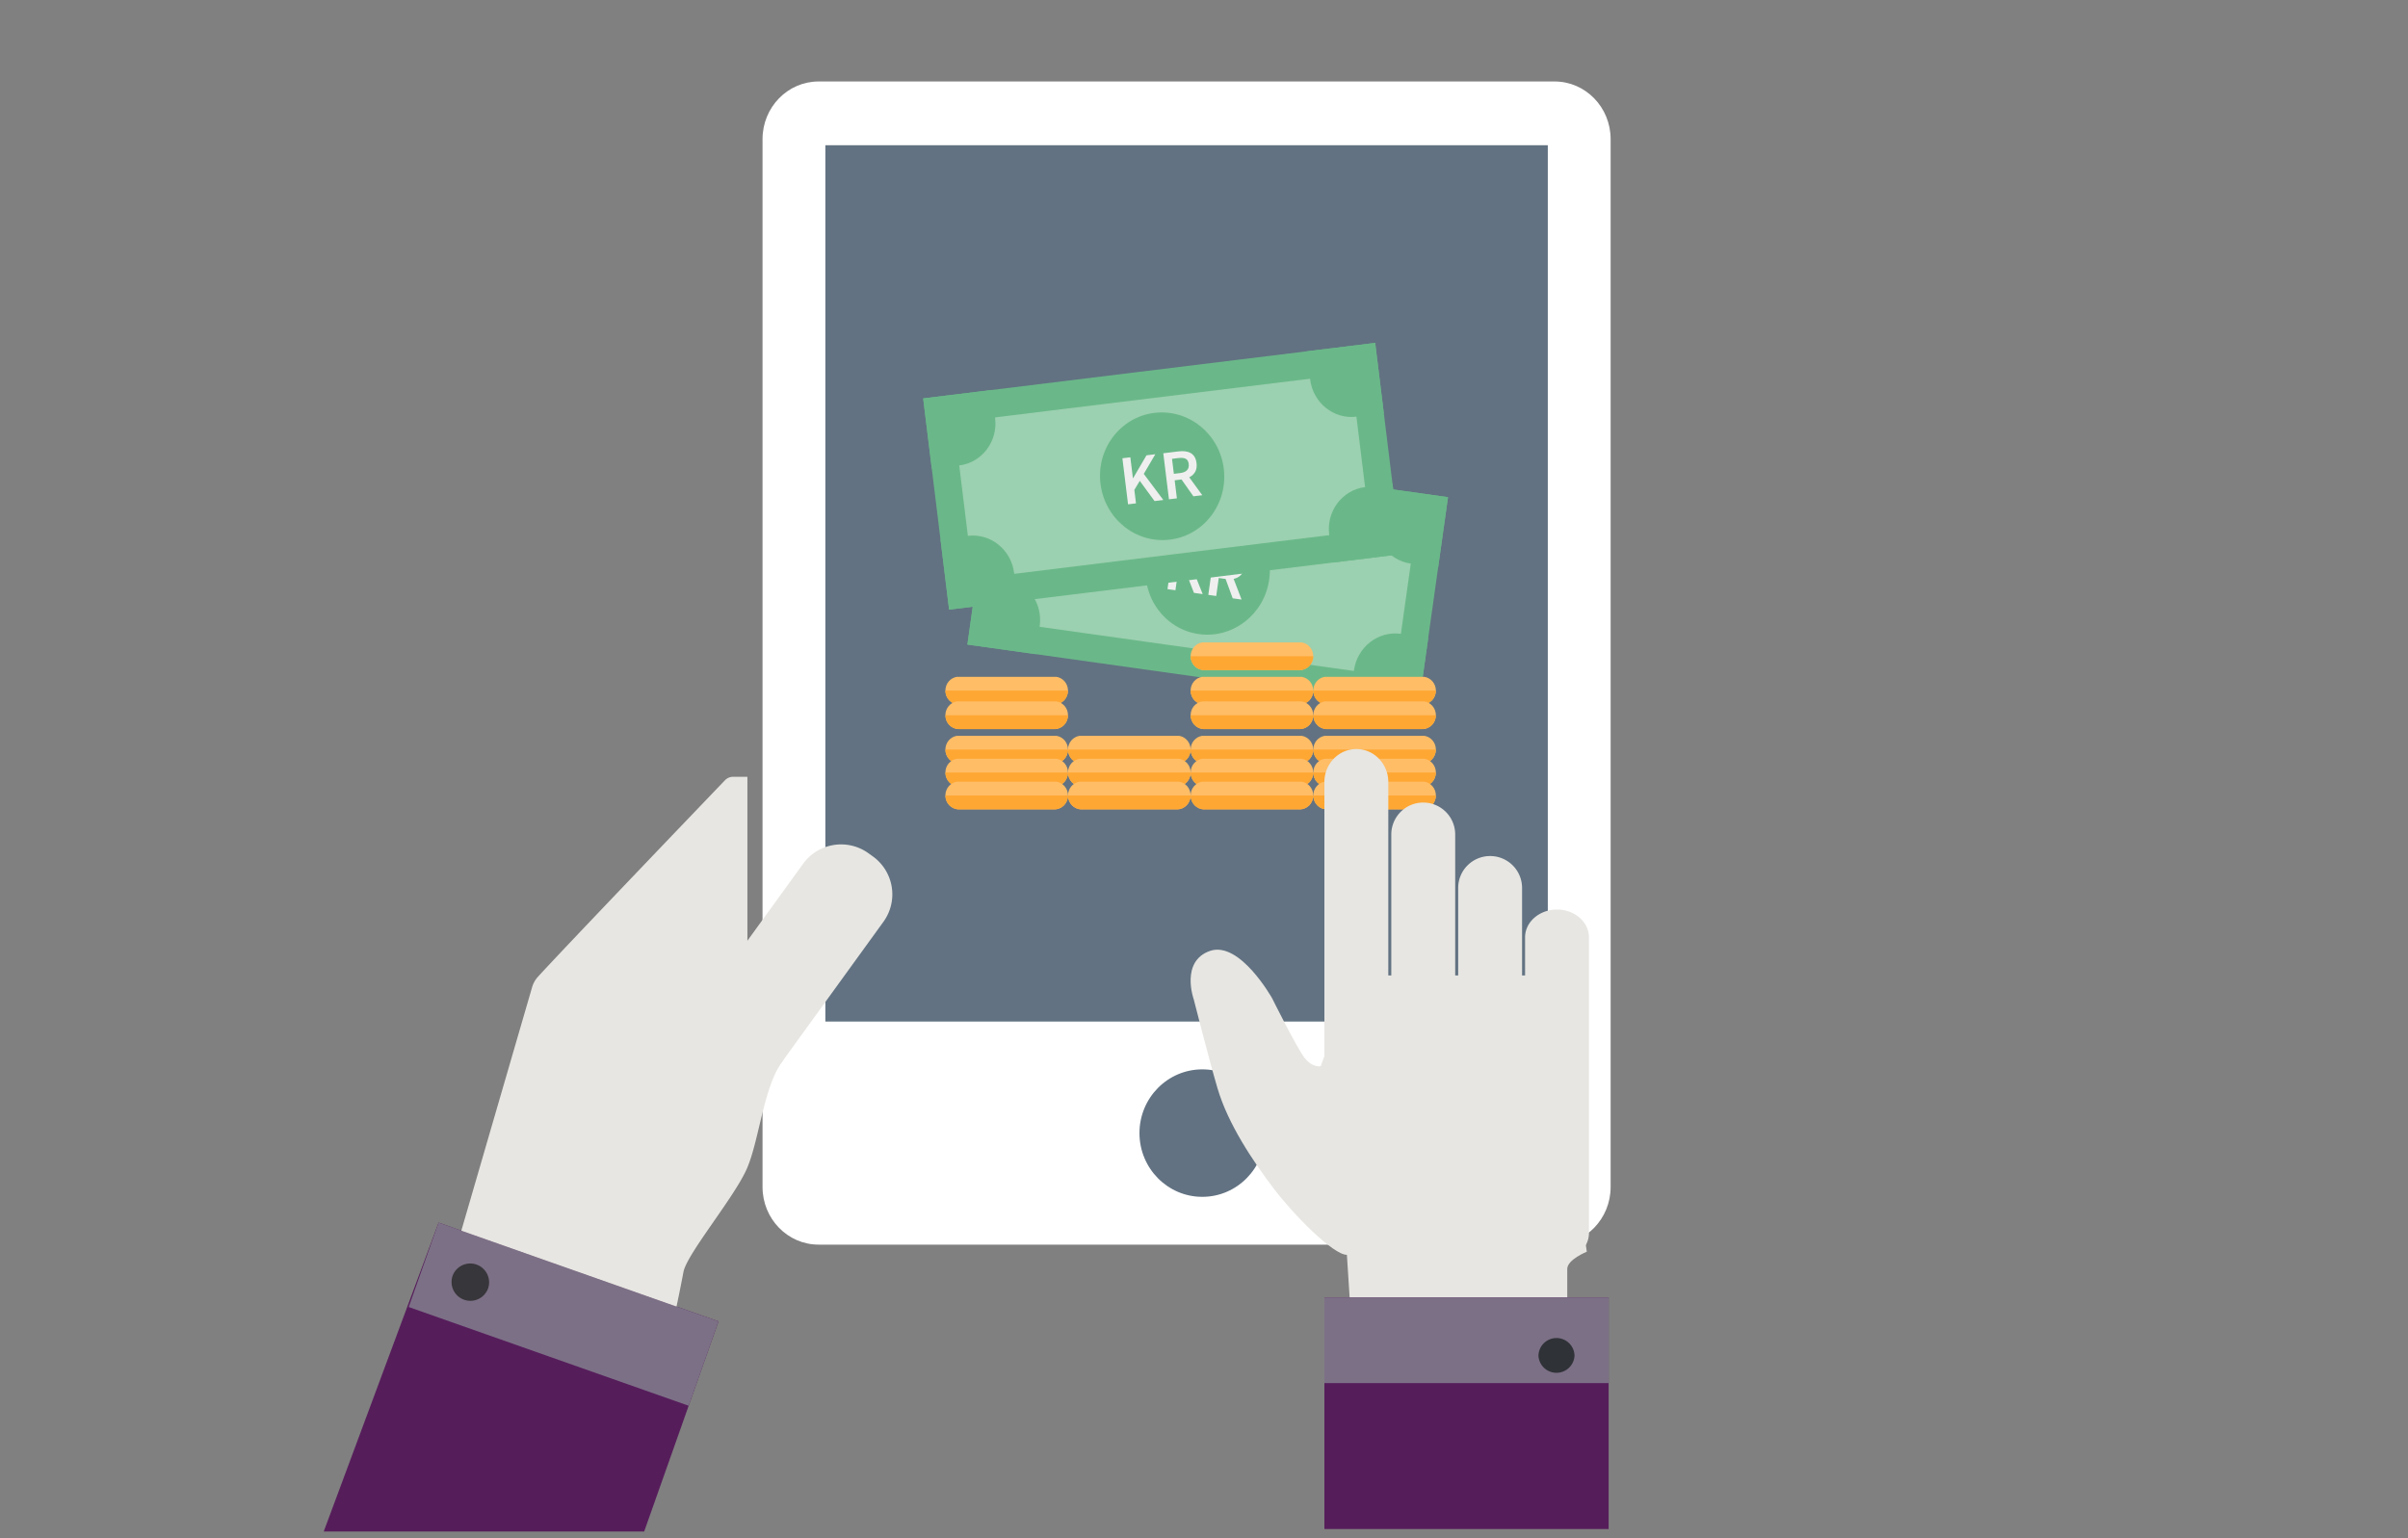 <svg xmlns="http://www.w3.org/2000/svg" width="180" height="115" viewBox="0 0 180 115">
    <rect x="0" y="0" width="180" height="115" fill="#808080" stroke="none"/>
    <g fill="none" fill-rule="evenodd">
        <path fill="#FFF" d="M61.192 93.051c-2.315 0-4.192-1.929-4.192-4.309V10.4c0-2.378 1.877-4.309 4.192-4.309h55.012c2.315 0 4.192 1.93 4.192 4.31v78.341c0 2.38-1.877 4.31-4.192 4.31H61.192z"/>
        <path fill="#627282" d="M61.696 76.374H115.7V10.856H61.696zM94.568 84.712c0 2.631-2.103 4.766-4.696 4.766-2.594 0-4.696-2.135-4.696-4.766 0-2.631 2.102-4.764 4.696-4.764 2.593 0 4.696 2.133 4.696 4.764"/>
        <path fill="#561D5B" d="M32.783 91.404l20.927 7.383-5.557 15.71H24.2z"/>
        <path fill="#7C7086" d="M32.783 91.404l20.927 7.383-2.232 6.31-20.928-7.382z"/>
        <path fill="#37363A" d="M33.834 95.376a1.408 1.408 0 0 1 2.655.937 1.407 1.407 0 0 1-2.655-.937"/>
        <path fill="#E7E6E2" d="M49.194 85.517l.33.24a3.503 3.503 0 0 0 4.888-.786l11.626-16.058a3.494 3.494 0 0 0-.785-4.882l-.331-.238a3.503 3.503 0 0 0-4.888.784L48.41 80.637a3.493 3.493 0 0 0 .785 4.88"/>
        <path fill="#E7E6E2" d="M55.869 70.33V58.073H54.81a.853.853 0 0 0-.62.263c-1.758 1.832-12.125 12.65-13.983 14.695-.2.221-.346.482-.43.768l-5.292 18.207 16.085 5.675s.259-1.204.517-2.58c.258-1.374 3.884-5.67 4.78-7.818.898-2.147 1.217-6.002 2.606-7.921 1.39-1.92-2.605-9.03-2.605-9.03"/>
        <g>
            <g transform="rotate(8 -194.634 549.117)">
                <path fill="#9BD0B0" stroke="#6AB889" stroke-width="2.064" d="M1.032 14.879h31.979V1.032H1.032v13.847z"/>
                <path fill="#6AB889" d="M2.063 5.304c1.71 0 3.095-1.425 3.095-3.183V0H0v5.304h2.063zM28.885 2.121c0 1.758 1.385 3.183 3.094 3.183h2.064V0h-5.158v2.121z"/>
                <ellipse cx="17.021" cy="7.955" fill="#6AB889" rx="4.642" ry="4.773"/>
                <path fill="#6AB889" d="M31.98 10.607c-1.71 0-3.095 1.425-3.095 3.182v2.122h5.158v-5.304h-2.064zM2.063 10.607c1.71 0 3.095 1.425 3.095 3.182v2.122H0v-5.304h2.063z"/>
                <path fill="#EFEFEF" d="M14.236 9.727V6.258h.598v1.575h.016l1.202-1.575h.665L15.68 7.611l1.212 2.116h-.66l-.913-1.634-.485.62v1.014h-.598zm3.08 0V6.258h1.14c.175 0 .338.018.49.053.15.036.281.093.391.173.11.08.197.184.26.315.064.131.096.294.096.488 0 .265-.06.48-.183.642-.122.162-.285.28-.487.35l.804 1.448h-.67l-.728-1.358h-.515v1.358h-.599zm.598-1.846h.48c.23 0 .406-.05.528-.148.122-.1.183-.248.183-.446 0-.201-.06-.341-.183-.419-.122-.078-.298-.117-.529-.117h-.48v1.13z"/>
            </g>
            <g transform="rotate(-7 277.994 -549.24)">
                <path fill="#9BD0B0" stroke="#6AB889" stroke-width="2.064" d="M1.032 14.879h31.979V1.032H1.032v13.847z"/>
                <path fill="#6AB889" d="M2.063 5.304c1.71 0 3.095-1.425 3.095-3.183V0H0v5.304h2.063zM28.885 2.121c0 1.758 1.385 3.183 3.094 3.183h2.064V0h-5.158v2.121z"/>
                <ellipse cx="17.021" cy="7.955" fill="#6AB889" rx="4.642" ry="4.773"/>
                <path fill="#6AB889" d="M31.98 10.607c-1.71 0-3.095 1.425-3.095 3.182v2.122h5.158v-5.304h-2.064zM2.063 10.607c1.71 0 3.095 1.425 3.095 3.182v2.122H0v-5.304h2.063z"/>
                <path fill="#EFEFEF" d="M14.236 9.727V6.258h.598v1.575h.016l1.202-1.575h.665L15.68 7.611l1.212 2.116h-.66l-.913-1.634-.485.62v1.014h-.598zm3.08 0V6.258h1.14c.175 0 .338.018.49.053.15.036.281.093.391.173.11.08.197.184.26.315.064.131.096.294.096.488 0 .265-.06.48-.183.642-.122.162-.285.28-.487.35l.804 1.448h-.67l-.728-1.358h-.515v1.358h-.599zm.598-1.846h.48c.23 0 .406-.05.528-.148.122-.1.183-.248.183-.446 0-.201-.06-.341-.183-.419-.122-.078-.298-.117-.529-.117h-.48v1.13z"/>
            </g>
        </g>
        <g>
            <path fill="#FFBD66" d="M78.977 50.602c.485.077.856.508.856 1.028 0 .575-.453 1.041-1.012 1.041H71.68c-.56 0-1.012-.466-1.012-1.04 0-.521.37-.952.856-1.03h7.454z"/>
            <path fill="#FFA733" d="M79.833 51.63c0 .575-.453 1.041-1.012 1.041H71.68c-.56 0-1.012-.466-1.012-1.04h9.166z"/>
            <path fill="#FFBD66" d="M78.977 52.44c.485.078.856.509.856 1.03 0 .574-.453 1.04-1.012 1.04H71.68c-.56 0-1.012-.466-1.012-1.04 0-.521.37-.952.856-1.03h7.454z"/>
            <path fill="#FFA733" d="M79.833 53.47c0 .574-.453 1.04-1.012 1.04H71.68c-.56 0-1.012-.466-1.012-1.04h9.166z"/>
            <path fill="#FFBD66" d="M78.977 55.012c.485.077.856.508.856 1.029 0 .575-.453 1.04-1.012 1.04H71.68c-.56 0-1.012-.465-1.012-1.04 0-.52.37-.952.856-1.029h7.454z"/>
            <path fill="#FFA733" d="M79.833 56.04c0 .576-.453 1.042-1.012 1.042H71.68c-.56 0-1.012-.466-1.012-1.041h9.166z"/>
            <path fill="#FFBD66" d="M78.977 56.727c.485.077.856.508.856 1.028 0 .575-.453 1.04-1.012 1.04H71.68c-.56 0-1.012-.465-1.012-1.04 0-.52.37-.951.856-1.028h7.454z"/>
            <path fill="#FFA733" d="M79.833 57.755c0 .575-.453 1.04-1.012 1.04H71.68c-.56 0-1.012-.465-1.012-1.04h9.166z"/>
            <path fill="#FFBD66" d="M78.977 58.44c.485.078.856.509.856 1.03 0 .574-.453 1.04-1.012 1.04H71.68c-.56 0-1.012-.466-1.012-1.04 0-.521.37-.952.856-1.03h7.454z"/>
            <path fill="#FFA733" d="M79.833 59.47c0 .574-.453 1.04-1.012 1.04H71.68c-.56 0-1.012-.466-1.012-1.04h9.166z"/>
            <path fill="#FFBD66" d="M88.144 55.012c.485.077.856.508.856 1.029 0 .575-.453 1.04-1.012 1.04h-7.143c-.559 0-1.012-.465-1.012-1.04 0-.52.372-.952.857-1.029h7.454z"/>
            <path fill="#FFA733" d="M89 56.04c0 .576-.453 1.042-1.012 1.042h-7.143c-.559 0-1.012-.466-1.012-1.041H89z"/>
            <path fill="#FFBD66" d="M88.144 56.727c.485.077.856.508.856 1.028 0 .575-.453 1.04-1.012 1.04h-7.143c-.559 0-1.012-.465-1.012-1.04 0-.52.372-.951.857-1.028h7.454z"/>
            <path fill="#FFA733" d="M89 57.755c0 .575-.453 1.04-1.012 1.04h-7.143c-.559 0-1.012-.465-1.012-1.04H89z"/>
            <path fill="#FFBD66" d="M88.144 58.44c.485.078.856.509.856 1.03 0 .574-.453 1.04-1.012 1.04h-7.143c-.559 0-1.012-.466-1.012-1.04 0-.521.372-.952.857-1.03h7.454z"/>
            <path fill="#FFA733" d="M89 59.47c0 .574-.453 1.04-1.012 1.04h-7.143c-.559 0-1.012-.466-1.012-1.04H89z"/>
            <path fill="#FFBD66" d="M97.31 50.602c.485.077.857.508.857 1.028 0 .575-.453 1.041-1.012 1.041h-7.143c-.559 0-1.012-.466-1.012-1.04 0-.521.371-.952.856-1.03h7.454z"/>
            <path fill="#FFA733" d="M98.167 51.63c0 .575-.453 1.041-1.012 1.041h-7.143c-.559 0-1.012-.466-1.012-1.04h9.167z"/>
            <path fill="#FFBD66" d="M97.31 52.44c.485.078.857.509.857 1.03 0 .574-.453 1.04-1.012 1.04h-7.143c-.559 0-1.012-.466-1.012-1.04 0-.521.371-.952.856-1.03h7.454z"/>
            <path fill="#FFA733" d="M98.167 53.47c0 .574-.453 1.04-1.012 1.04h-7.143c-.559 0-1.012-.466-1.012-1.04h9.167z"/>
            <g>
                <path fill="#FFBD66" d="M97.31 55.012c.485.077.857.508.857 1.029 0 .575-.453 1.04-1.012 1.04h-7.143c-.559 0-1.012-.465-1.012-1.04 0-.52.371-.952.856-1.029h7.454z"/>
                <path fill="#FFA733" d="M98.167 56.04c0 .576-.453 1.042-1.012 1.042h-7.143c-.559 0-1.012-.466-1.012-1.041h9.167z"/>
            </g>
            <g>
                <path fill="#FFBD66" d="M97.31 56.727c.485.077.857.508.857 1.028 0 .575-.453 1.04-1.012 1.04h-7.143c-.559 0-1.012-.465-1.012-1.04 0-.52.371-.951.856-1.028h7.454z"/>
                <path fill="#FFA733" d="M98.167 57.755c0 .575-.453 1.04-1.012 1.04h-7.143c-.559 0-1.012-.465-1.012-1.04h9.167z"/>
            </g>
            <g>
                <path fill="#FFBD66" d="M97.31 58.44c.485.078.857.509.857 1.03 0 .574-.453 1.04-1.012 1.04h-7.143c-.559 0-1.012-.466-1.012-1.04 0-.521.371-.952.856-1.03h7.454z"/>
                <path fill="#FFA733" d="M98.167 59.47c0 .574-.453 1.04-1.012 1.04h-7.143c-.559 0-1.012-.466-1.012-1.04h9.167z"/>
            </g>
            <g>
                <path fill="#FFBD66" d="M106.477 50.602c.485.077.856.508.856 1.028 0 .575-.453 1.041-1.012 1.041H99.18c-.56 0-1.012-.466-1.012-1.04 0-.521.37-.952.856-1.03h7.454z"/>
                <path fill="#FFA733" d="M107.333 51.63c0 .575-.453 1.041-1.012 1.041H99.18c-.56 0-1.012-.466-1.012-1.04h9.166z"/>
            </g>
            <g>
                <path fill="#FFBD66" d="M106.477 52.44c.485.078.856.509.856 1.03 0 .574-.453 1.04-1.012 1.04H99.18c-.56 0-1.012-.466-1.012-1.04 0-.521.37-.952.856-1.03h7.454z"/>
                <path fill="#FFA733" d="M107.333 53.47c0 .574-.453 1.04-1.012 1.04H99.18c-.56 0-1.012-.466-1.012-1.04h9.166z"/>
            </g>
            <g>
                <path fill="#FFBD66" d="M106.477 55.012c.485.077.856.508.856 1.029 0 .575-.453 1.04-1.012 1.04H99.18c-.56 0-1.012-.465-1.012-1.04 0-.52.37-.952.856-1.029h7.454z"/>
                <path fill="#FFA733" d="M107.333 56.04c0 .576-.453 1.042-1.012 1.042H99.18c-.56 0-1.012-.466-1.012-1.041h9.166z"/>
            </g>
            <g>
                <path fill="#FFBD66" d="M106.477 56.727c.485.077.856.508.856 1.028 0 .575-.453 1.04-1.012 1.04H99.18c-.56 0-1.012-.465-1.012-1.04 0-.52.37-.951.856-1.028h7.454z"/>
                <path fill="#FFA733" d="M107.333 57.755c0 .575-.453 1.04-1.012 1.04H99.18c-.56 0-1.012-.465-1.012-1.04h9.166z"/>
            </g>
            <g>
                <path fill="#FFBD66" d="M106.477 58.44c.485.078.856.509.856 1.03 0 .574-.453 1.04-1.012 1.04H99.18c-.56 0-1.012-.466-1.012-1.04 0-.521.37-.952.856-1.03h7.454z"/>
                <path fill="#FFA733" d="M107.333 59.47c0 .574-.453 1.04-1.012 1.04H99.18c-.56 0-1.012-.466-1.012-1.04h9.166z"/>
            </g>
            <g>
                <path fill="#FFBD66" d="M97.31 48.03c.485.077.857.508.857 1.029 0 .575-.453 1.04-1.012 1.04h-7.143c-.559 0-1.012-.465-1.012-1.04 0-.52.371-.952.856-1.029h7.454z"/>
                <path fill="#FFA733" d="M98.167 49.059c0 .575-.453 1.04-1.012 1.04h-7.143c-.559 0-1.012-.465-1.012-1.04h9.167z"/>
            </g>
        </g>
        <g>
            <path fill="#E7E6E2" d="M116.386 68c1.321 0 2.389.93 2.389 2.078v22.109c0 1.148-1.068 2.078-2.389 2.078-1.317 0-2.386-.93-2.386-2.078V70.078c0-1.148 1.069-2.078 2.386-2.078M111.389 64a2.384 2.384 0 0 1 2.387 2.383v28.666a2.384 2.384 0 0 1-2.387 2.383A2.385 2.385 0 0 1 109 95.049V66.383A2.384 2.384 0 0 1 111.389 64M106.387 60a2.388 2.388 0 0 1 2.39 2.384v34.358a2.385 2.385 0 0 1-2.39 2.382A2.384 2.384 0 0 1 104 96.742V62.384A2.387 2.387 0 0 1 106.387 60M101.389 56c1.32 0 2.388 1.108 2.388 2.47v23.752c0 1.365-1.069 2.47-2.388 2.47-1.32 0-2.389-1.105-2.389-2.47V58.47c0-1.362 1.069-2.47 2.389-2.47"/>
            <path fill="#E7E6E2" d="M117.153 97.442v-2.571c0-.704 1.463-1.29 1.463-1.29l-3.045-20.656H101.2l-2.474 6.783s-.604.155-1.21-.624c-.604-.781-2.42-4.445-2.42-4.445s-2.418-4.324-4.653-3.545c-2.232.779-1.209 3.624-1.209 3.624s1.139 4.486 1.77 6.626c.795 2.705 2.651 5.457 4.187 7.486 1.534 2.025 4.466 4.984 5.49 4.984l.234 3.628h16.238z"/>
            <path fill="#561D5B" d="M99 114.314h21.247V97H99z"/>
            <path fill="#7C7086" d="M99 103.404h21.247V97H99z"/>
            <path fill="#2F3237" d="M117.697 101.347a1.349 1.349 0 0 0-2.697 0 1.35 1.35 0 0 0 2.697 0"/>
        </g>
    </g>
</svg>
